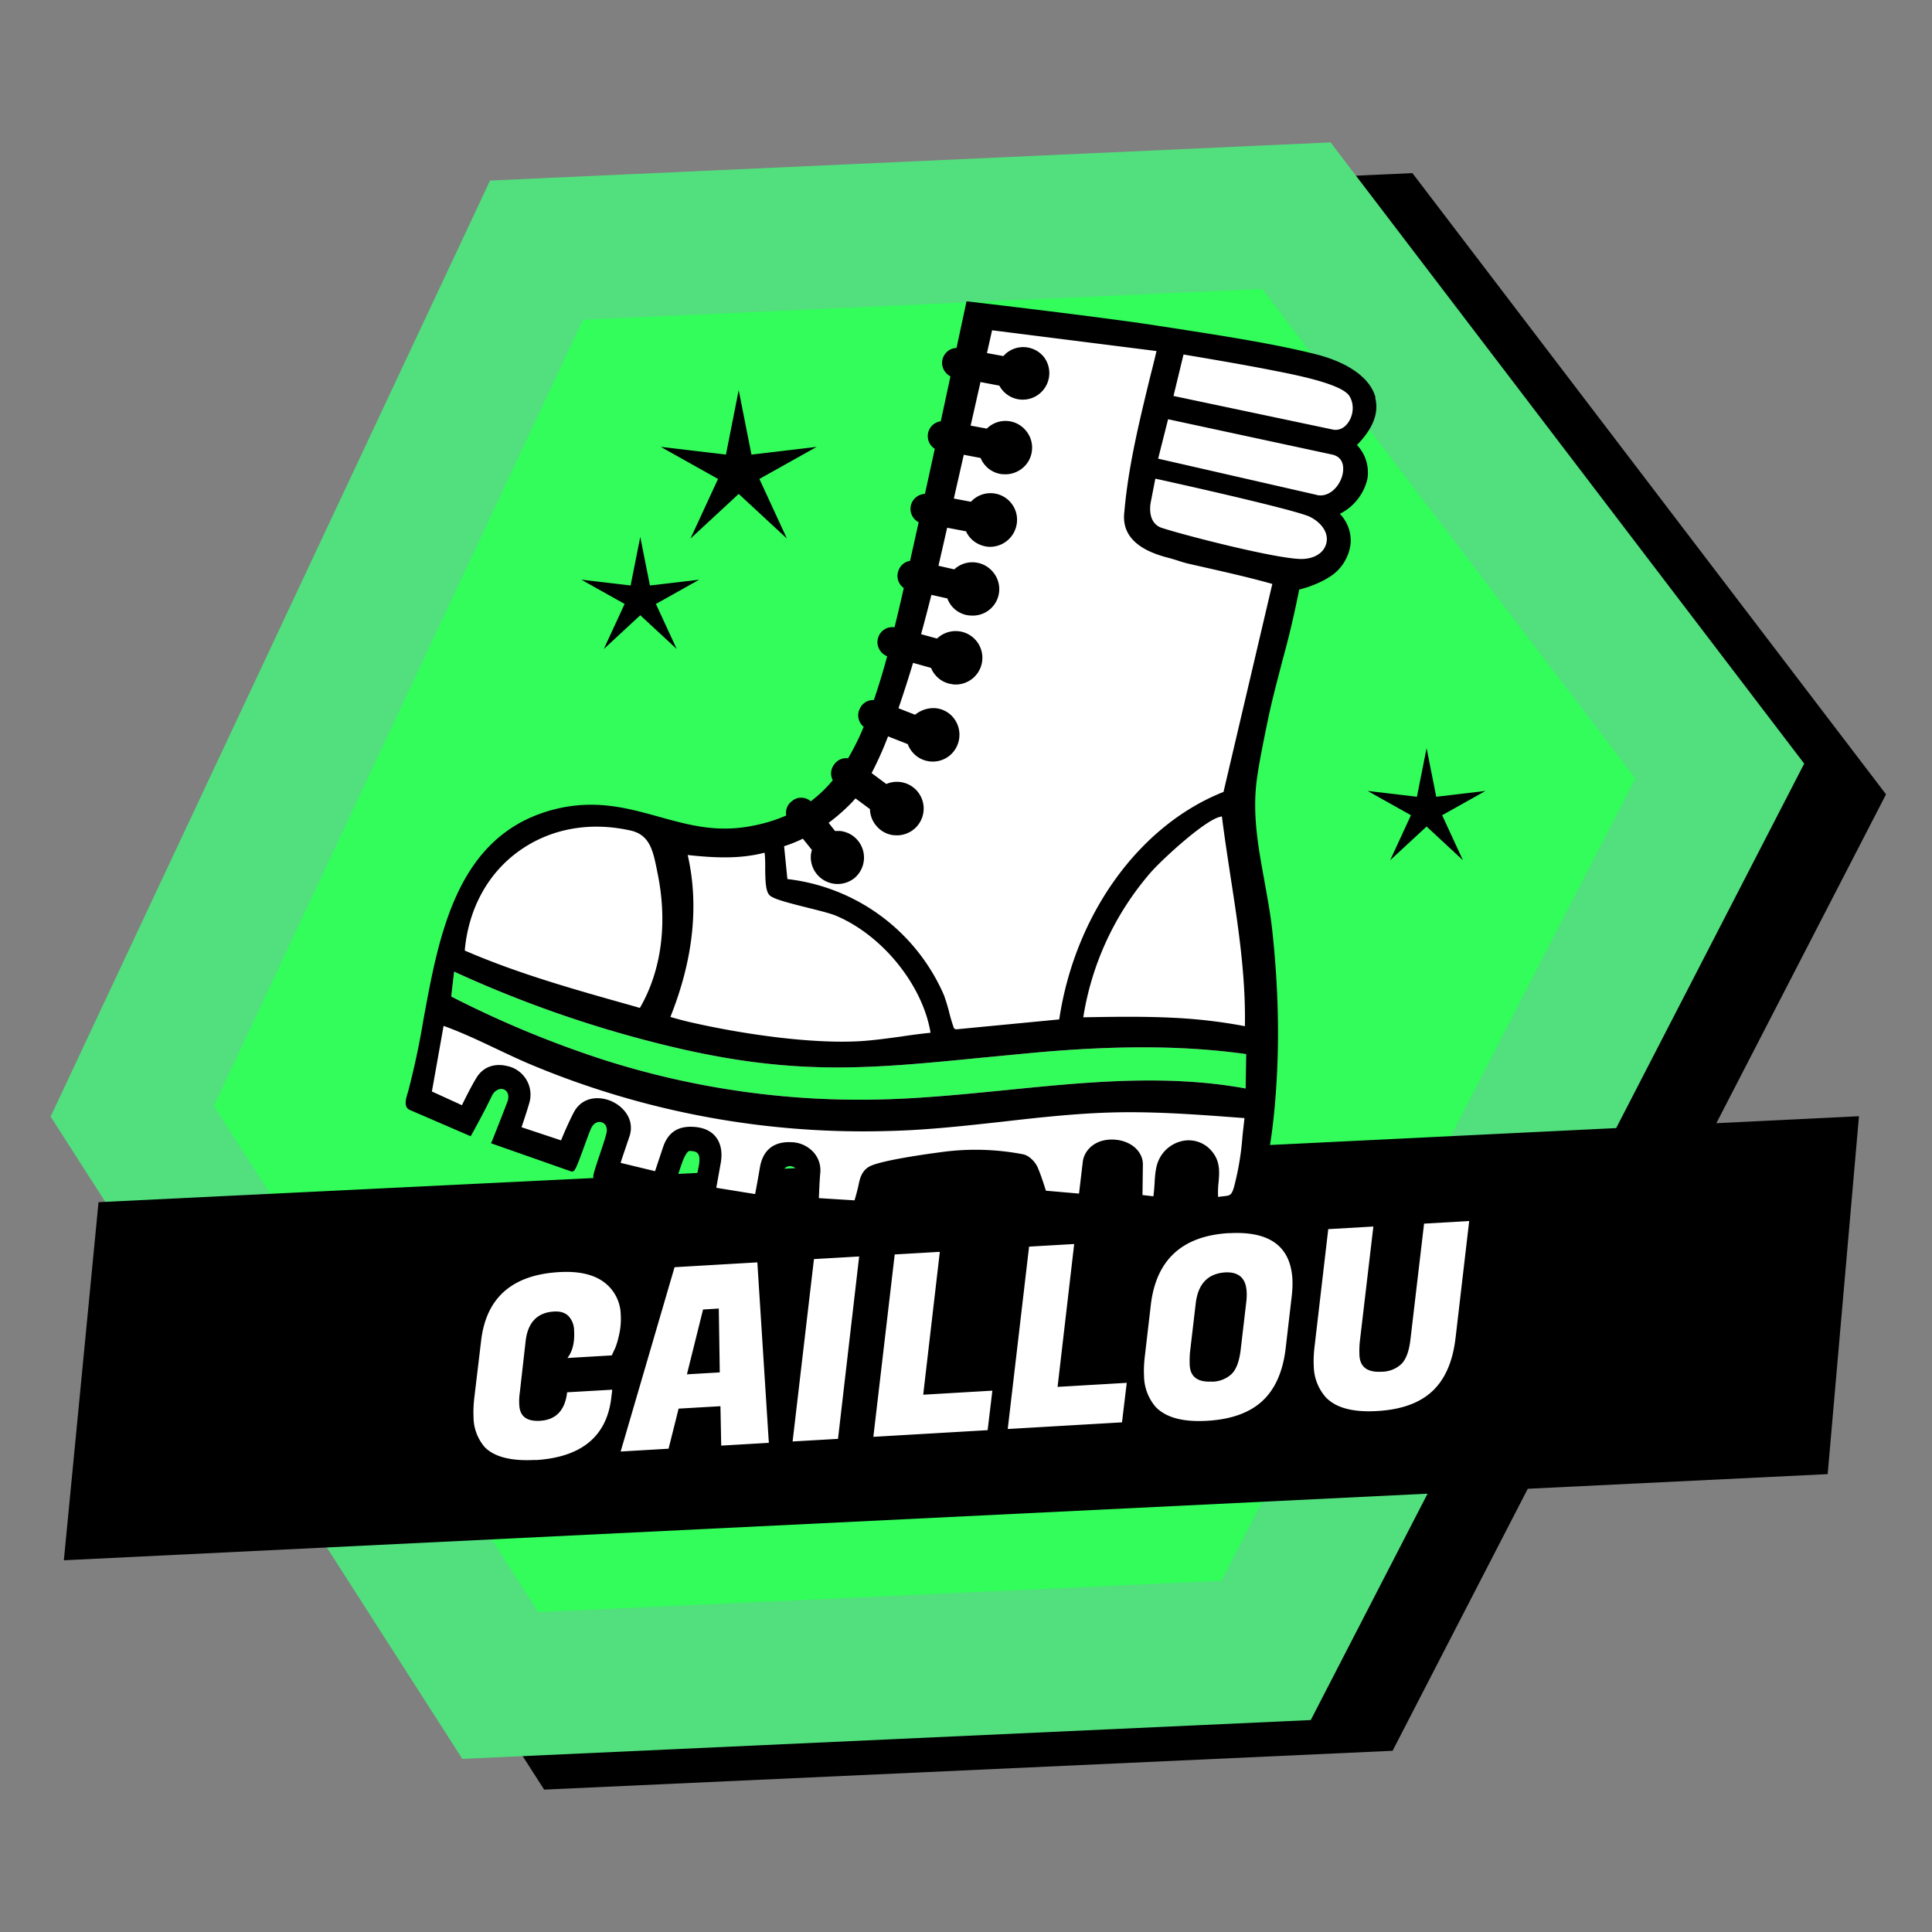 <svg xmlns="http://www.w3.org/2000/svg" data-name="Calque 2" viewBox="0 0 200 200"><rect x="0" y="0" width="200" height="200" fill="#808080" stroke="none"/><g data-name="Calque 1"><path d="M146.21 17.92L59.2 21.87l-45.48 96.9 42.61 66.49 87.83-4.02 51.08-99.01z"/><path fill="#32fd5b" d="M13.69 115.04L55.54 25.9l78.66-3.58 43.83 57.49-46.96 91.04-79.28 3.63z"/><path fill="#52df7d" d="M130.66 29.91l38.63 50.67-42.85 83.06-70.72 3.24-33.58-52.39L60.35 33.1zm7.08-15.17l-87.01 3.95-45.49 96.9 42.62 66.49 87.83-4.02 51.08-99.01z"/><path d="M189.2 152.6L6.61 161.52l3.59-37.07 182.24-8.9z"/><path fill="#fff" d="M55.42 151.13q-3.71.21-5.23-1.31a4.8 4.8 0 01-1.17-3.14q-.04-.88.07-1.9l.72-6.03q.8-6.63 8.05-7.06 3.01-.18 4.64 1.02a4.3 4.3 0 011.76 3.43q.06 1.03-.18 2.08-.23 1.04-.5 1.55l-.25.54-4.59.27q.8-1.03.69-2.85a2.2 2.2 0 00-.58-1.49q-.53-.53-1.49-.47-2.62.15-2.95 3.09l-.6 5.3q-.1.69-.05 1.33.1 1.71 2.15 1.59 2.47-.15 2.8-2.95l4.67-.27-.09.76q-.68 6.1-7.88 6.53zm19.24-1.48l-.08-4.08-4.33.25-1.04 4.15-4.96.29 5.58-19.08 8.57-.5 1.19 18.68zm-1.88-14.09l-1.67 6.71 3.4-.2-.1-6.61zm16.16-5.49l-2.19 18.88-4.7.27 2.21-18.88 4.67-.27zm13.31 17.98l-11.84.69 2.21-18.88 4.67-.27-1.72 14.79 7.16-.42-.49 4.09zm13.91-.81l-11.84.69 2.21-18.88 4.67-.27-1.72 14.79 7.16-.42-.49 4.09zm11.08-19.58q6.25-.36 6.55 4.75.04.86-.08 1.85l-.61 5.24q-.41 3.64-2.39 5.5t-5.74 2.08-5.34-1.44a5 5 0 01-1.2-3.24q-.05-.93.09-2.06l.61-5.24q.82-7.03 8.11-7.45zm-1.79 15.37a3 3 0 002.04-.79q.74-.72.95-2.56l.59-5.04q.05-.52.02-.94-.12-2.1-2.25-1.98-2.67.2-3.02 3.22l-.59 5.03q-.06.66-.03 1.36.1 1.81 2.29 1.69zm22.83.98q-1.97 1.85-5.73 2.06-3.76.22-5.32-1.44a5 5 0 01-1.23-3.24q-.05-.93.09-2.06l1.41-12.09 4.67-.27-1.41 11.98q-.06.66-.03 1.36.1 1.82 2.29 1.69a3 3 0 002.04-.79q.74-.72.95-2.56l1.41-11.98 4.67-.27-1.41 12.09q-.43 3.68-2.4 5.52"/><path d="M76.47 40.39l1.32 6.67 6.75-.8-5.93 3.32 2.85 6.17-4.99-4.62-4.99 4.62 2.85-6.17-5.93-3.32 6.75.8zm71.21 37.06l1 5.03 5.09-.6-4.48 2.51 2.15 4.66-3.76-3.49-3.77 3.49 2.15-4.66-4.48-2.51 5.1.6zm-81.4-21.87l1 5.03 5.1-.6-4.48 2.51 2.15 4.66-3.77-3.49-3.77 3.49 2.15-4.66-4.48-2.51 5.1.6z"/><path fill="none" d="M0 0h200v200H0z"/><path fill="#fff" d="M138.49 46c9.53-8.81-11.54-9.22-17.11-10.6a605 605 0 00-20.2-2.64c-.08.36-3.37 12.29-5.44 22.4-4.37 21.34-6.76 27.37-12.54 29.96-15.26 7.94-35.43-18.26-39.69 28.63l4.6 1.99c2.28-7.02 8.39-5.22 4.62 1.7l5.9 2.07c1.64-7.64 7.94-5.68 4.47 1.46 1.5.39 3.92 1.05 5.33 1.44 1.36-7.43 7.26-5.62 4.76 1.28l5.97 1.01c.33-2.15.06-6.09 3.25-5.38 2.36.41 1.47 4.04 1.28 5.69l5.62.31.87-3.7c5.33-.89 10.87-2.53 16.3-1.21l1.26 3.84c1.41.22 3.33.25 4.86.3.29-1.69 0-5.8 2.6-5.58 2.92.18 2.17 3.6 2.15 5.58l2.91.23c.43-2.48-.09-5.81 2.78-5.85 3.08.44 2.26 3.15 2 5.87 11.28.68 2.63-37.66 3.69-44.62.95-6.86 3.3-13.58 4.54-20.39 3.93-.44 7.61-3.97 2.89-7.01 3.38-1.1 5.76-4.16 2.31-6.79zm-9.54 66.68c-8.25-1.51-16.68-.65-24.84.17-3.98.39-8.11.81-12.13.94a87 87 0 01-29.62-4.12 107 107 0 01-15.65-6.51l.3-2.58a121 121 0 0021.59 7.55c13.31 3.3 21.09 2.54 32.85 1.38l5.66-.54c8.65-.78 15.63-.73 21.89.15z"/><path d="M142.39 41.14c-.52-1.96-2.74-3.58-6.07-4.44-4.34-1.11-9.85-1.95-14.72-2.71l-1.76-.27c-5.98-.93-19.39-2.48-19.53-2.5l-.26-.02-.05.25-.98 4.57c-.71.02-1.33.54-1.47 1.27-.13.68.24 1.36.84 1.67l-1 4.65a1.55 1.55 0 00-.62 2.85l-1.02 4.67a1.55 1.55 0 00-.65 2.93l-.89 4c-.61.09-1.1.55-1.25 1.16l-.02.08c-.13.6.12 1.23.62 1.57q-.52 2.3-.96 4.07c-.76-.12-1.5.36-1.71 1.12q-.17.61.15 1.18.28.49.8.69a68 68 0 01-1.38 4.54 1.5 1.5 0 00-1.48.96l-.04.08c-.24.63-.03 1.33.47 1.73a25 25 0 01-1.62 3.26 1.5 1.5 0 00-1.4.59l-.06.08a1.5 1.5 0 00-.12 1.6q-1.04 1.25-2.28 2.18a1.5 1.5 0 00-.82-.36q-.61-.07-1.09.31l-.1.08a1.5 1.5 0 00-.53 1.44c-1.12.49-2.33.86-3.72 1.11-3.56.66-6.43-.14-9.46-.98-3.28-.91-6.66-1.85-10.92-.74-9.95 2.61-11.82 12.79-13.46 21.77a82 82 0 01-1.58 7.41l-.06.2c-.17.56-.43 1.42.23 1.71l6.3 2.72.13-.22s1.2-2.14 2.06-3.94c.3-.63.86-.84 1.24-.69.44.17.59.71.38 1.27-.62 1.65-1.57 4.01-1.58 4.04l-.12.27 8.34 2.93h.07c.27-.05.38-.24 1.22-2.56.32-.87.67-1.86.83-2.1.31-.48.74-.54 1.03-.43.27.09.55.39.49.94-.03.32-.38 1.37-.69 2.29-.74 2.21-.78 2.41-.64 2.61l.06.09.11.03c1.01.19 7.39 1.97 7.46 1.99l.27.07.08-.27s.73-2.41 1.18-3.66c.35-.93.61-1.11.71-1.13q.64-.02.88.25.29.34.11 1.3c-.28 1.41-.83 3.91-.83 3.91l-.06.29 8.92 1.51.04-.3s.4-3.05.58-4.61a1 1 0 01.35-.65.8.8 0 01.7-.09c.27.07.64.41.58.93l-.54 4.7 8.33.47.93-3.95q1.23-.22 2.49-.47c3.79-.74 7.72-1.5 11.55-.77l1.26 3.87.17.03c1.58.32 3.22.37 4.82.43q.98.01 1.95.08h.27l.55-4.76c.04-.32.23-.9.71-.88h.01c.51.05.85.39.86.86.01 1.59-.14 4.31-.14 4.35v.27l5.66.45.04-.27.53-4.62c.07-.52.3-1.14.95-1.05a1 1 0 01.9 1.02c-.02.57-.43 4.42-.44 4.47l-.03.27.28.04c1.88.21 5.31.03 6.22-1.96 1.56-3.43 2.07-9.64 2.24-13.05.24-4.65.08-9.62-.47-14.75-.19-1.81-.53-3.58-.83-5.29-.66-3.61-1.29-7.02-.75-10.73.26-1.81.71-3.97 1.1-5.87.42-2.04.98-4.11 1.49-6.1a99 99 0 001.76-7.45c.85-.21 2.02-.6 3.15-1.31a4.7 4.7 0 002.18-3.51 4 4 0 00-1.12-3.02 5.4 5.4 0 002.85-3.61 4.1 4.1 0 00-1.08-3.51q2.5-2.55 1.89-4.89zm-7.91 16.72c-2.82-.14-11.51-2.35-14.17-3.2-1.6-.5-1.21-2.5-1.2-2.59l.49-2.52c5.25 1.15 14.95 3.38 16.04 3.97 1.28.66 1.93 1.75 1.65 2.76-.28 1.04-1.38 1.65-2.81 1.58m-5.86 59.77a29 29 0 01-.86 5.19c-.26.93-.44.94-1.05 1.01q-.26.02-.61.08-.04-.72.04-1.45c.1-1.08.19-2.21-.65-3.23a3.1 3.1 0 00-3.12-1.11 3.5 3.5 0 00-2.63 2.58c-.14.55-.19 1.2-.22 1.82q-.04.69-.12 1.32l-1.13-.13.04-3.14c.02-1.35-1.2-2.46-2.87-2.59-2.01-.16-3.2 1.06-3.35 2.28l-.39 3.3-3.43-.3c-.13-.42-.46-1.48-.82-2.34-.23-.58-.86-1.27-1.5-1.42a26 26 0 00-8.53-.23c-1.31.17-5.72.78-7.19 1.38-.89.36-1.16 1.13-1.3 1.77a20 20 0 01-.47 1.84l-3.69-.23c.02-.56.07-1.83.14-2.56a2.8 2.8 0 00-.65-2.14 3.2 3.2 0 00-2.3-1.09h-.05c-1.82-.09-2.95.82-3.25 2.65-.13.78-.38 2.15-.49 2.72l-4.02-.65.47-2.62c.18-1.09-.01-2.01-.53-2.66q-.77-.95-2.33-1.03c-1.6-.09-2.61.59-3.12 2.1l-.83 2.49-3.56-.86c.1-.37.38-1.16.55-1.67l.39-1.15c.51-1.72-.68-3.07-2-3.61-1.3-.52-2.98-.36-3.8 1.22-.52.99-1.09 2.33-1.31 2.88l-4.09-1.36c.16-.48.51-1.51.8-2.5a3.03 3.03 0 00-2.31-3.84c-1.3-.31-2.42.11-3.08 1.1-.56.88-1.29 2.36-1.58 2.96l-3.11-1.42 1.21-6.79c1.82.65 3.62 1.5 5.37 2.33 1.17.55 2.38 1.13 3.59 1.64a89 89 0 0037.42 6.9c3.83-.1 7.7-.54 11.45-.95 4.09-.47 8.33-.94 12.52-.98 4.15-.04 8.38.29 12.47.6h.09l-.21 1.87zM53.6 88.19c3.25-2.39 7.4-3.18 11.69-2.21 1.97.44 2.31 2.1 2.7 4l.06.31c1.09 5.2.44 10.17-1.81 14.05l-.94-.27c-5.73-1.61-11.66-3.27-17.19-5.67.38-4.25 2.32-7.88 5.49-10.21m25.61 1.7c.02 1.19.03 2.32.43 2.76.34.38 1.7.75 3.91 1.3 1.19.3 2.41.6 2.98.84 4.83 2.03 8.99 7.2 9.8 12.12q-1.53.16-3.02.39c-1.4.19-2.84.39-4.24.48-5.26.31-12.47-.79-17.47-1.93-.48-.1-1.7-.42-2.2-.58 2.38-5.96 2.97-11.6 1.79-16.76 2.59.28 5.32.45 7.96-.24.06.43.06 1.03.07 1.62zM129 109.12l-.05 3.56c-8.25-1.51-16.68-.65-24.84.17-3.98.39-8.11.81-12.13.94a87 87 0 01-29.62-4.12 107 107 0 01-15.65-6.51l.3-2.58a121 121 0 0021.59 7.55c13.31 3.3 21.09 2.54 32.85 1.38l5.66-.54c8.65-.78 15.63-.73 21.89.15m-16.86-3.81a30 30 0 017.03-15.05c1.32-1.47 5.45-5.24 7.05-5.68l.27-.07c.26 2.1.59 4.21.9 6.27.78 5.04 1.58 10.25 1.48 15.45a53 53 0 00-7.42-.87c-3.2-.16-6.35-.1-9.3-.05zm14.49-23.32c-8.71 3.46-15.35 12.67-16.98 23.54l-10.6 1.02c-.18 0-.25-.04-.31-.14a18 18 0 01-.45-1.49 18 18 0 00-.58-1.92 20.2 20.2 0 00-16.2-12l-.34-3.4a14 14 0 001.94-.78l.94 1.17q-.08.26-.11.53a2.78 2.78 0 004.51 2.38 2.77 2.77 0 00-1.51-4.88h-.5l-.66-.84q1.3-.97 2.45-2.16l.33-.37 1.5 1.11c.01.63.24 1.24.65 1.72.45.55 1.1.9 1.79.98h.08a2.77 2.77 0 10-.83-5.3l-1.52-1.13a36 36 0 001.7-3.8l2.04.8a2.76 2.76 0 004.37 1.16 2.8 2.8 0 00.35-3.9 2.7 2.7 0 00-1.87-.98 3 3 0 00-2.09.68l-1.72-.67a127 127 0 001.51-4.7l1.86.52q.16.4.43.72a2.7 2.7 0 001.79.97l.08.02a2.75 2.75 0 10.5-5.51 2.8 2.8 0 00-2.03.63l-.16.13-1.64-.45q.55-2 1.07-4.07l1.65.37a2.7 2.7 0 002.26 1.76h.07a2.74 2.74 0 002.38-4.51 2.76 2.76 0 00-3.88-.36l-.11.1-1.64-.37.9-3.94L100 55c.4.88 1.23 1.48 2.27 1.6a2.8 2.8 0 003-2.51 2.75 2.75 0 00-4.53-2.37l-.23.22-1.77-.33 1.03-4.53 1.74.33q.16.39.43.71c.45.55 1.1.89 1.81.97h.07a2.8 2.8 0 002.03-.63 2.7 2.7 0 00.98-1.87 2.7 2.7 0 00-.63-2.01 2.73 2.73 0 00-3.88-.36l-.17.15-1.67-.31 1.02-4.51 1.95.37a2.75 2.75 0 104.6-2.98 2.75 2.75 0 00-3.9-.36l-.29.28-1.69-.31.53-2.36 17.02 2.15q-.3 1.3-.64 2.6c-1.11 4.57-2.28 9.3-2.69 14.07q-.41 3.45 4.47 4.71.52.14 1 .29.55.19 1.11.33l2.2.5c2.16.49 4.39 1 6.54 1.61l-5.05 21.52zm9.67-30.76l-16.41-3.75 1.03-4.08 17 3.66c1.36.32 1.15 1.65 1.06 2.06-.29 1.25-1.41 2.41-2.68 2.12zM122.53 36.7c1.26.21 6.75 1.13 9.6 1.72l.43.08c1.87.38 6.25 1.26 7.09 2.44.5.72.52 1.81.01 2.65-.38.65-.95.97-1.58.9l-16.6-3.5 1.04-4.3z"/></g></svg>